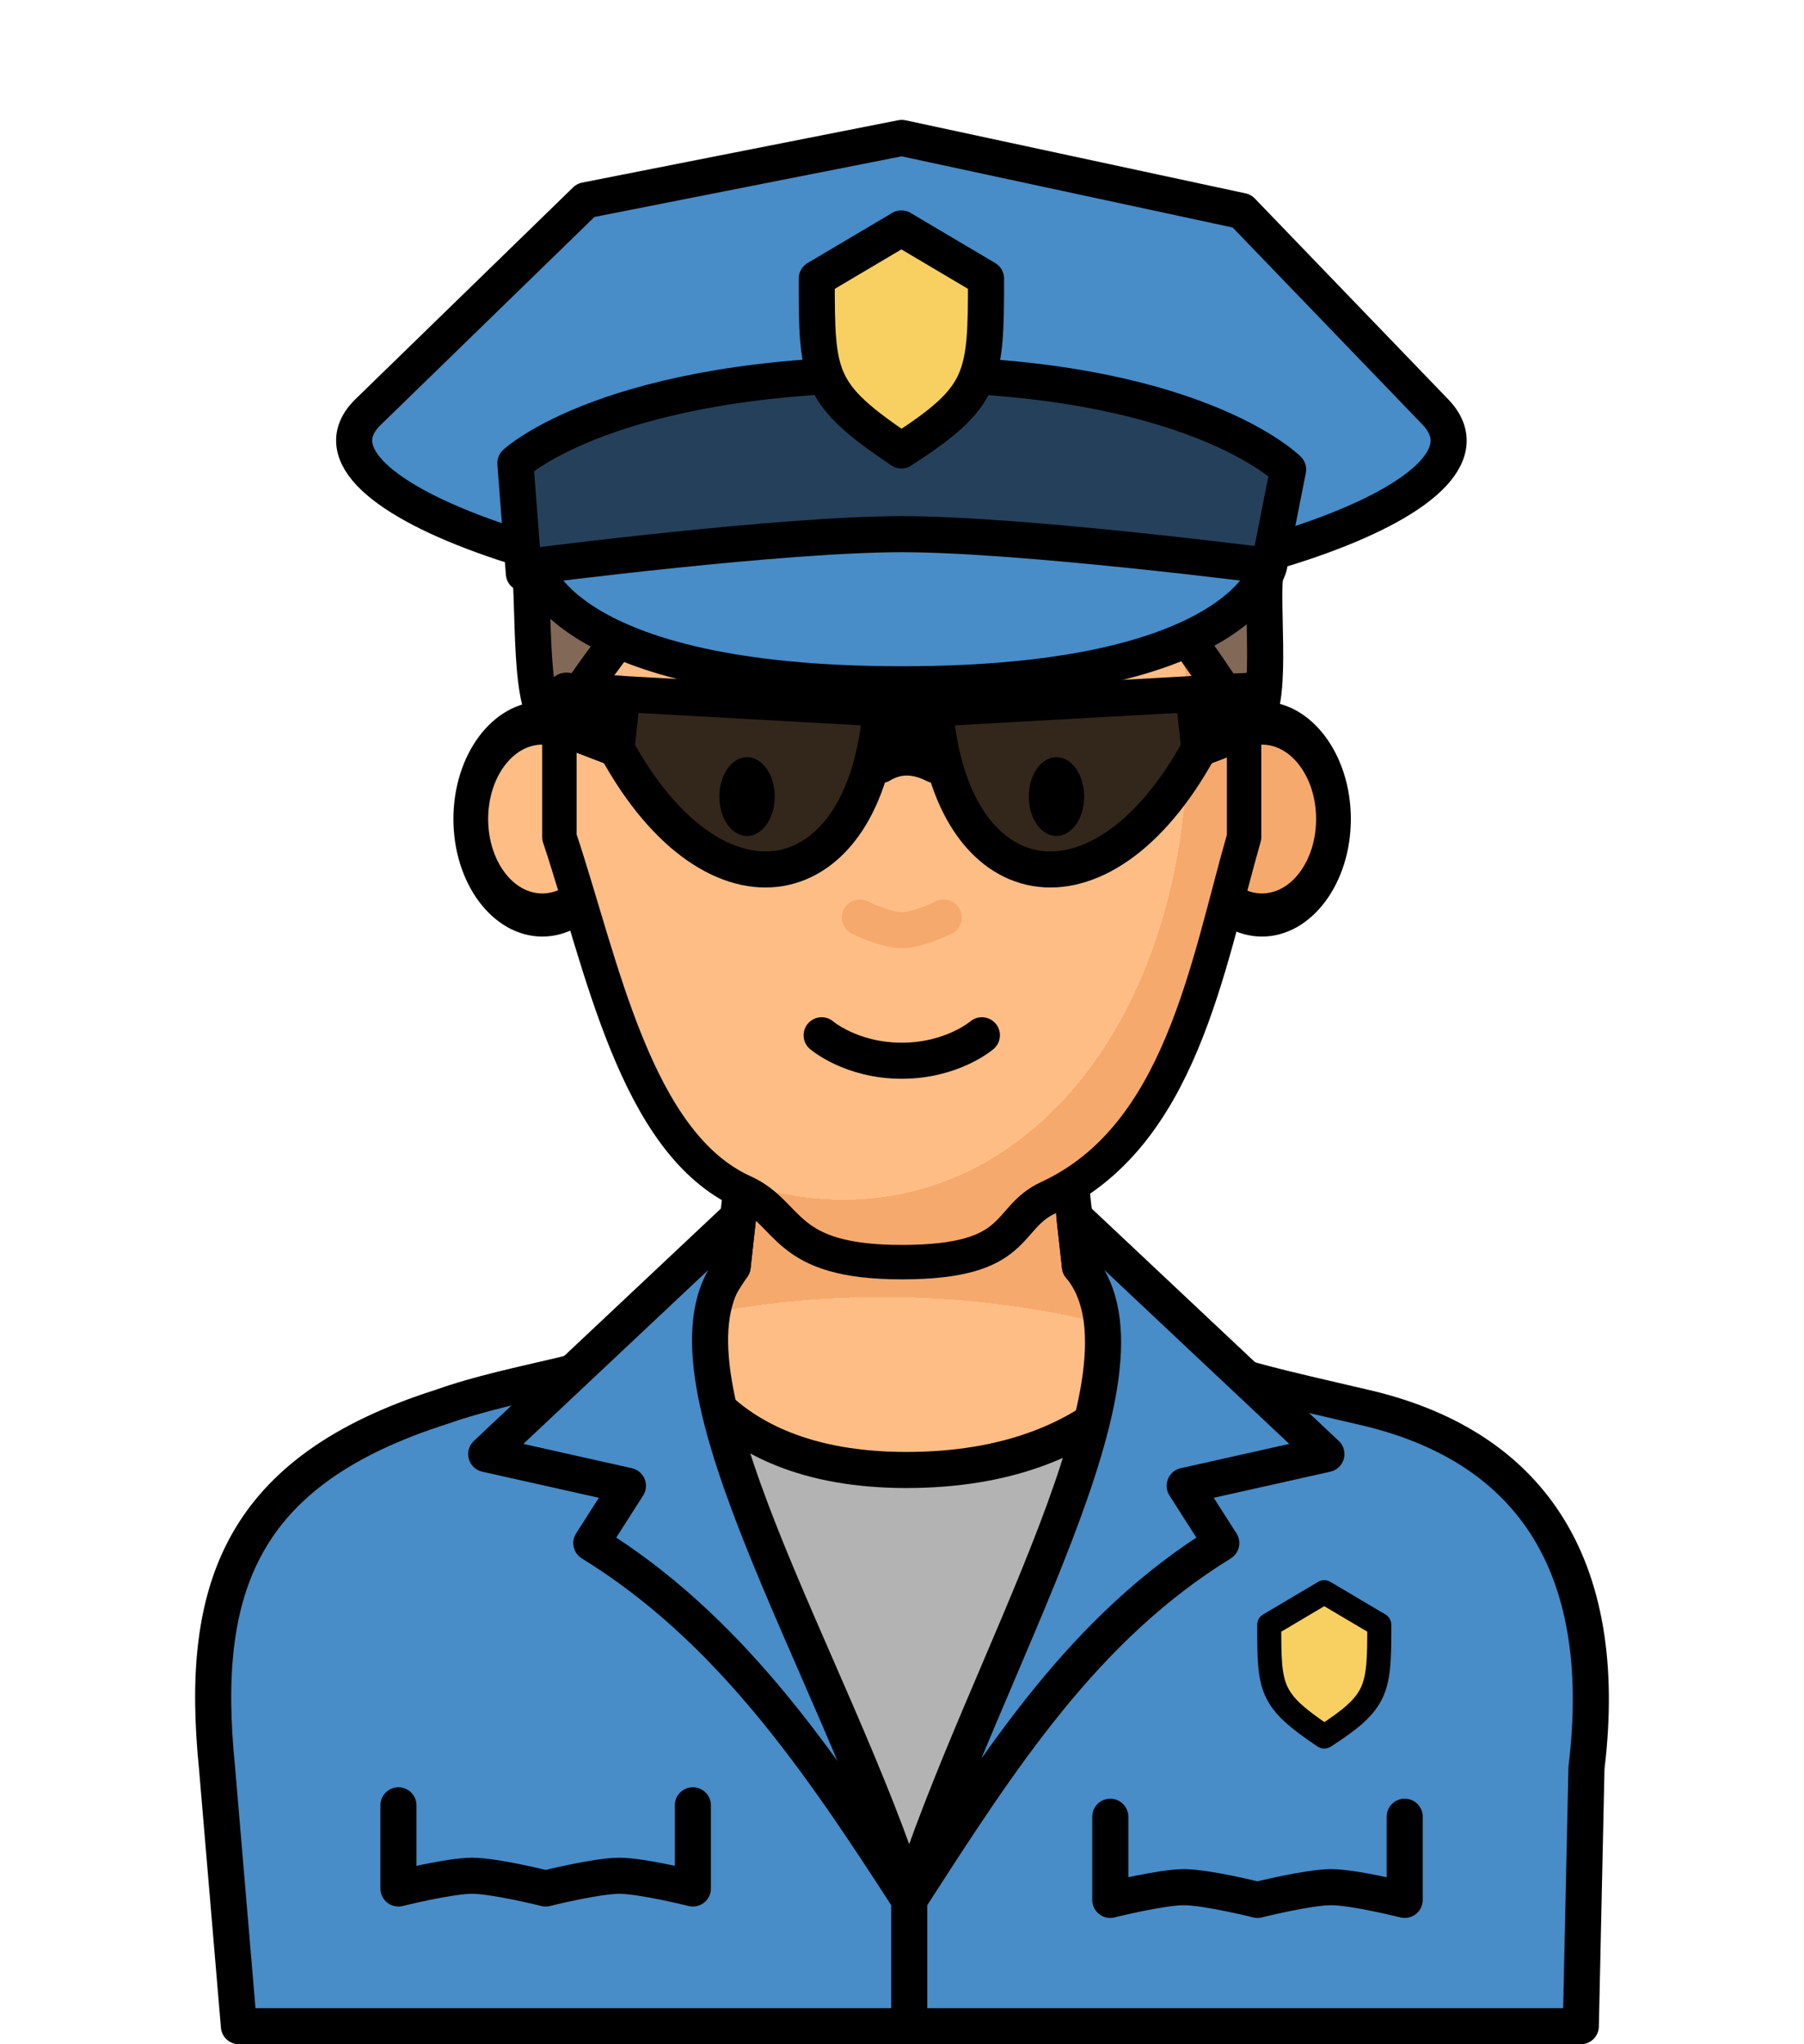 <?xml version="1.0" encoding="UTF-8" standalone="no"?>
<svg
   sodipodi:docname="police-man.svg"
   inkscape:version="1.2.2 (732a01da63, 2022-12-09)"
   id="svg3147"
   version="1.1"
   viewBox="0 0 150 170"
   height="170mm"
   width="150mm"
   xmlns:inkscape="http://www.inkscape.org/namespaces/inkscape"
   xmlns:sodipodi="http://sodipodi.sourceforge.net/DTD/sodipodi-0.dtd"
   xmlns:xlink="http://www.w3.org/1999/xlink"
   xmlns="http://www.w3.org/2000/svg"
   xmlns:svg="http://www.w3.org/2000/svg"
   xmlns:rdf="http://www.w3.org/1999/02/22-rdf-syntax-ns#"
   xmlns:cc="http://creativecommons.org/ns#"
   xmlns:dc="http://purl.org/dc/elements/1.1/">
  <defs
     id="defs3141">
    <pattern
       id="carreau-pt"
       patternTransform="translate(-2054.333,1959.279)"
       height="7.611"
       width="8.713"
       patternUnits="userSpaceOnUse">
      <rect
         y="6.2746067e-06"
         x="-2.2737368e-13"
         height="7.611"
         width="8.713"
         id="rect119919"
         style="fill:#800000;fill-opacity:1;stroke:none;stroke-width:1.086;stroke-linecap:round;stroke-linejoin:round;stroke-miterlimit:4;stroke-dasharray:none;stop-color:#000000" />
      <path
         id="path119921"
         d="M 3.075,7.611 V 0"
         style="fill:#800000;stroke:#c11a1a;stroke-width:1.81;stroke-linecap:butt;stroke-linejoin:miter;stroke-miterlimit:4;stroke-dasharray:none;stroke-opacity:1" />
      <path
         id="path119923"
         d="M 1.3287401e-5,4.79 H 8.713"
         style="fill:#c11a1a;fill-opacity:1;stroke:#c11a1a;stroke-width:1.81;stroke-linecap:butt;stroke-linejoin:miter;stroke-miterlimit:4;stroke-dasharray:none;stroke-opacity:1" />
    </pattern>
    <pattern
       id="pattern115842"
       patternTransform="translate(-1862,1832)"
       height="85"
       width="85"
       patternUnits="userSpaceOnUse">
      <rect
         y="0"
         x="3.4178149e-05"
         height="85"
         width="85"
         id="rect104700"
         style="fill:#800000;fill-opacity:1;stroke:none;stroke-width:11.339;stroke-linecap:round;stroke-linejoin:round;stroke-miterlimit:4;stroke-dasharray:none;stop-color:#000000" />
      <path
         id="path104779"
         d="M 30,85 V 1.0187008e-5"
         style="fill:#800000;stroke:#c11a1a;stroke-width:18.898;stroke-linecap:butt;stroke-linejoin:miter;stroke-miterlimit:4;stroke-dasharray:none;stroke-opacity:1" />
      <path
         id="path107256"
         d="M 0,53.5 H 85"
         style="fill:#c11a1a;fill-opacity:1;stroke:#c11a1a;stroke-width:18.898;stroke-linecap:butt;stroke-linejoin:miter;stroke-miterlimit:4;stroke-dasharray:none;stroke-opacity:1" />
    </pattern>
    <radialGradient
       r="195.663"
       fy="602.332"
       fx="-391.231"
       cy="602.332"
       cx="-391.231"
       gradientTransform="matrix(0.331,0.003,-0.002,0.192,256.147,44.717)"
       gradientUnits="userSpaceOnUse"
       id="radialGradient2478-9"
       xlink:href="#linearGradient853"
       inkscape:collect="always" />
    <linearGradient
       id="linearGradient853"
       inkscape:collect="always">
      <stop
         id="stop849"
         offset="0"
         style="stop-color:#ffbd86;stop-opacity:1;" />
      <stop
         style="stop-color:#ffbd86;stop-opacity:1"
         offset="0.707"
         id="stop859" />
      <stop
         style="stop-color:#f6a96c;stop-opacity:1"
         offset="0.707"
         id="stop857" />
      <stop
         id="stop851"
         offset="1"
         style="stop-color:#f6a96c;stop-opacity:1" />
    </linearGradient>
    <radialGradient
       r="29.964"
       fy="144.489"
       fx="-213.612"
       cy="144.489"
       cx="-213.612"
       gradientTransform="matrix(1.545,-0.27,0.454,2.159,380.741,-291.18)"
       gradientUnits="userSpaceOnUse"
       id="radialGradient2023-7"
       xlink:href="#linearGradient853"
       inkscape:collect="always" />
  </defs>
  <sodipodi:namedview
     inkscape:object-paths="true"
     inkscape:window-maximized="1"
     inkscape:window-y="-8"
     inkscape:window-x="-8"
     inkscape:window-height="1017"
     inkscape:window-width="1920"
     showgrid="false"
     inkscape:document-rotation="0"
     inkscape:current-layer="layer1"
     inkscape:document-units="mm"
     inkscape:cy="520.71429"
     inkscape:cx="219.28571"
     inkscape:zoom="0.7"
     inkscape:pageshadow="2"
     inkscape:pageopacity="0.0"
     borderopacity="1.0"
     bordercolor="#666666"
     pagecolor="#ffffff"
     id="base"
     inkscape:showpageshadow="2"
     inkscape:pagecheckerboard="0"
     inkscape:deskcolor="#d1d1d1" />
  <g
     id="layer1"
     inkscape:groupmode="layer"
     inkscape:label="Calque 1">
    <g
       id="g101858"
       transform="translate(-51.645,-24.764)"
       style="mix-blend-mode:normal">
      <path
         id="rect8920-09-6"
         style="mix-blend-mode:normal;fill:url(#radialGradient2478-9);fill-opacity:1;stroke:#000000;stroke-width:3;stroke-linecap:round;stroke-linejoin:round;stroke-miterlimit:4;stroke-dasharray:none;stroke-opacity:1;stop-color:#000000"
         d="m 114.151,115.75 -1.587,14.325 c -1.88,2.746 -2.51,4.591 -4.963,5.942 -5.149,2.835 -11.339,3.495 -17.639,5.738 -16.709,5.312 -17.551,15.055 -16.038,30.01 h 105.403 c 3.326,-14.624 -1.95,-26.886 -16.038,-30.01 -5.868,-1.389 -10.569,-2.64 -14.797,-4.885 -3.037,-1.612 -4.243,-3.737 -7.05,-6.795 l -1.587,-14.325 z"
         sodipodi:nodetypes="ccsccccsccc" />
      <g
         id="g2217-37-8"
         transform="matrix(0.963,0,0,1.195,321.126,-92.349)"
         style="mix-blend-mode:normal">
        <ellipse
           ry="6.679"
           rx="6.176"
           cy="154.999"
           cx="-233.01"
           id="path861-2-1-1"
           style="color:#000000;overflow:visible;fill:#ffbd86;fill-opacity:1;stroke:#000000;stroke-width:3;stroke-linecap:round;stroke-miterlimit:4;stroke-dasharray:none;stroke-opacity:1;stop-color:#000000" />
        <ellipse
           style="color:#000000;overflow:visible;fill:#f6a96c;fill-opacity:1;stroke:#000000;stroke-width:3;stroke-linecap:round;stroke-miterlimit:4;stroke-dasharray:none;stroke-opacity:1;stop-color:#000000"
           id="path861-0-6-94-8"
           cx="-170.874"
           cy="154.999"
           rx="6.176"
           ry="6.679" />
      </g>
      <path
         id="rect1621-21-5"
         style="mix-blend-mode:normal;fill:url(#radialGradient2023-7);stroke:#000000;stroke-width:2.863;stroke-linecap:round;stroke-linejoin:round;stop-color:#000000"
         d="m 126.624,55.994 c 15.769,0 28.464,12.695 28.464,28.464 v 9.924 c -3.09,10.817 -5.296,24.914 -16.278,29.982 -3.705,1.71 -2.201,5.361 -12.187,5.361 -9.985,0 -9.123,-4.016 -13.16,-5.843 -9.008,-4.078 -11.763,-18.894 -15.304,-29.5 v -9.924 c 0,-15.769 12.695,-28.464 28.464,-28.464 z"
         sodipodi:nodetypes="sscszscss" />
      <path
         style="mix-blend-mode:normal;fill:none;stroke:#000000;stroke-width:3;stroke-linecap:round;stroke-linejoin:miter;stroke-miterlimit:4;stroke-dasharray:none;stroke-opacity:1"
         d="m 119.963,110.858 c 0,0 2.461,2.117 6.662,2.117 4.201,0 6.662,-2.117 6.662,-2.117"
         id="path2252-83-8"
         sodipodi:nodetypes="czc" />
      <path
         style="mix-blend-mode:normal;fill:#000000;fill-opacity:0;stroke:#f6a96c;stroke-width:3;stroke-linecap:round;stroke-linejoin:miter;stroke-miterlimit:4;stroke-dasharray:none;stroke-opacity:1"
         d="m 123.138,101.062 c 0,0 2.102,1.058 3.487,1.058 1.384,0 3.487,-1.058 3.487,-1.058"
         id="path2252-4-83-0"
         sodipodi:nodetypes="czc" />
      <g
         id="g2407-5-4"
         transform="translate(336.361,-50.141)"
         style="mix-blend-mode:normal">
        <path
           sodipodi:arc-type="arc"
           sodipodi:open="true"
           sodipodi:end="6.2442187"
           sodipodi:start="0"
           sodipodi:ry="3.2740517"
           sodipodi:rx="2.3012009"
           sodipodi:cy="141.14864"
           sodipodi:cx="-222.59987"
           sodipodi:type="arc"
           id="path984-6-8-8"
           style="color:#000000;overflow:visible;fill:#000000;fill-opacity:1;stroke:none;stroke-width:3;stroke-linecap:round;stroke-linejoin:round;stroke-miterlimit:4;stroke-dasharray:none;stroke-opacity:1;stop-color:#000000"
           d="m -220.299,141.149 a 2.301,3.274 0 0 1 -2.279,3.274 2.301,3.274 0 0 1 -2.323,-3.21 2.301,3.274 0 0 1 2.234,-3.336 2.301,3.274 0 0 1 2.367,3.145" />
        <path
           style="color:#000000;overflow:visible;fill:#000000;fill-opacity:1;stroke:none;stroke-width:3;stroke-linecap:round;stroke-linejoin:round;stroke-miterlimit:4;stroke-dasharray:none;stroke-opacity:1;stop-color:#000000"
           id="path984-3-2-5-7"
           sodipodi:type="arc"
           sodipodi:cx="-196.87254"
           sodipodi:cy="141.14864"
           sodipodi:rx="2.3012009"
           sodipodi:ry="3.2740517"
           sodipodi:start="0"
           sodipodi:end="6.2442187"
           sodipodi:open="true"
           sodipodi:arc-type="arc"
           d="m -194.571,141.149 a 2.301,3.274 0 0 1 -2.279,3.274 2.301,3.274 0 0 1 -2.323,-3.21 2.301,3.274 0 0 1 2.234,-3.336 2.301,3.274 0 0 1 2.367,3.145" />
      </g>
      <g
         id="g66903-13-1"
         transform="translate(323.062,-34.246)"
         style="mix-blend-mode:normal">
        <path
           style="fill:none;stroke:#000000;stroke-width:3;stroke-linecap:round;stroke-linejoin:round;stroke-miterlimit:4;stroke-dasharray:none;stroke-opacity:1"
           d="m -185.872,115.072 h 5.292"
           id="path66722-5-9" />
        <path
           style="fill:none;stroke:#000000;stroke-width:3;stroke-linecap:round;stroke-linejoin:round;stroke-miterlimit:4;stroke-dasharray:none;stroke-opacity:1"
           d="m -212.295,115.072 h 5.292"
           id="path66722-1-7-2" />
      </g>
      <path
         sodipodi:nodetypes="cccczc"
         d="m 107.585,136.026 5.922,57.239 h 25.614 l 9.16,-56.506 c 0,0 -4.412,10.25 -21.28,10.25 -16.867,0 -19.417,-10.983 -19.417,-10.983 z"
         style="mix-blend-mode:normal;fill:#b3b3b3;fill-opacity:1;stroke:#000000;stroke-width:3;stroke-linecap:round;stroke-linejoin:round;stroke-miterlimit:4;stroke-dasharray:none;stroke-opacity:1;stop-color:#000000"
         id="rect8920-09-0-0" />
      <path
         sodipodi:nodetypes="cccccccccccccccc"
         d="m 107.585,136.026 c -5.146,2.828 -12.918,3.489 -19.212,5.729 -16.709,5.312 -20.197,15.055 -18.684,30.01 l 1.821,21.5 H 127.246 V 182.761 Z m 40.697,0.732 c 0,0 -0.038,0.081 -0.096,0.196 l -20.941,45.807 v 10.503 H 183.088 l 0.471,-21.5 c 2.085,-17.17 -4.94,-26.911 -18.684,-30.01 -5.964,-1.412 -12.311,-2.681 -16.594,-4.997 z"
         style="mix-blend-mode:normal;fill:#488cc8;fill-opacity:1;stroke:#000000;stroke-width:3;stroke-linecap:round;stroke-linejoin:round;stroke-miterlimit:4;stroke-dasharray:none;stroke-opacity:1;stop-color:#000000"
         id="rect8920-09-0-6-9" />
      <path
         style="mix-blend-mode:normal;fill:#488cc8;fill-opacity:1;fill-rule:evenodd;stroke:#000000;stroke-width:3;stroke-linecap:round;stroke-linejoin:round;stroke-miterlimit:4;stroke-dasharray:none;stroke-opacity:1"
         d="m 127.246,182.761 c 6.26,-19.772 21.453,-44.016 14.195,-52.686 l -0.454,-4.093 20.946,19.704 -11.784,2.639 3.043,4.763 c -11.361,7.003 -18.313,17.807 -25.947,29.673 z"
         id="path2076-0-1"
         sodipodi:nodetypes="ccccccc" />
      <path
         style="mix-blend-mode:normal;fill:#488cc8;fill-opacity:1;fill-rule:evenodd;stroke:#000000;stroke-width:3;stroke-linecap:round;stroke-linejoin:round;stroke-miterlimit:4;stroke-dasharray:none;stroke-opacity:1"
         d="m 127.246,182.761 c -6.26,-19.772 -21.94,-44.016 -14.682,-52.686 l 0.454,-4.093 -20.946,19.704 11.784,2.639 -3.043,4.763 c 11.361,7.003 18.8,17.807 26.433,29.673 z"
         id="path2076-0-1-3"
         sodipodi:nodetypes="ccccccc" />
      <path
         sodipodi:nodetypes="ccscczzzc"
         id="path1998-1"
         d="m 98.16,84.988 c -2.604,0.4 -2.052,-8.774 -2.429,-12.541 -1.676,-16.735 5.785,-19.617 30.364,-19.917 25.08,-0.306 32.052,1.967 30.719,20.281 -0.267,3.674 0.878,12.576 -1.726,12.176 0,0 -8.429,-14.393 -14.232,-15.875 -5.803,-1.482 -9.257,4.678 -14.232,4.763 -4.975,0.084 -8.529,-5.74 -14.232,-4.233 -5.703,1.506 -14.232,15.346 -14.232,15.346 z"
         style="mix-blend-mode:normal;fill:#826856;fill-opacity:1;fill-rule:evenodd;stroke:#000000;stroke-width:3;stroke-linecap:butt;stroke-linejoin:miter;stroke-miterlimit:4;stroke-dasharray:none;stroke-opacity:1" />
      <path
         id="path69802-8"
         style="overflow:visible;mix-blend-mode:normal;fill:#488cc8;fill-opacity:1;stroke:#000000;stroke-width:3;stroke-linecap:round;stroke-linejoin:round;stop-color:#000000"
         d="m 170.991,59.023 c 6.906,7.172 -19.864,15.911 -44.367,15.911 -24.503,0 -51.502,-8.967 -44.367,-15.911 l 18.087,-17.602 26.28,-5.188 28.276,6.079 z"
         sodipodi:nodetypes="ssscccs" />
      <path
         id="rect70531-9"
         style="overflow:visible;mix-blend-mode:normal;fill:#25405b;fill-opacity:1;stroke:#000000;stroke-width:3;stroke-linecap:round;stroke-linejoin:round;stop-color:#000000"
         d="m 94.498,63.281 c 0,0 7.86,-7.408 32.126,-7.408 24.266,0 32.126,7.938 32.126,7.938 l -1.587,8.021 -61.961,0.616 z"
         sodipodi:nodetypes="czcccc" />
      <g
         id="g778100-4-6"
         transform="translate(635.722,-3.717)"
         style="mix-blend-mode:normal">
        <g
           id="g777432-7-2">
          <path
             style="fill:#000000;fill-opacity:0.8;stroke:#000000;stroke-width:3;stroke-linecap:round;stroke-linejoin:round;stroke-miterlimit:4;stroke-dasharray:none;stroke-opacity:1"
             d="m -537.022,85.932 26.18,1.457 c -1.231,15.904 -13.72,18.426 -21.976,3.349 l -4.232,-1.625 z"
             id="path774476-7-3"
             sodipodi:nodetypes="ccccc" />
          <path
             style="fill:#000000;stroke:#000000;stroke-width:3;stroke-linecap:round;stroke-linejoin:round;stroke-miterlimit:4;stroke-dasharray:none;stroke-opacity:1"
             d="m -537.05,89.112 4.232,1.625 0.497,-4.544 -4.7,-0.262 z"
             id="path777249-9-44" />
        </g>
        <g
           id="g777432-4-9-2"
           transform="matrix(-1,0,0,1,-1017.171,0)">
          <path
             style="fill:#000000;fill-opacity:0.8;stroke:#000000;stroke-width:3;stroke-linecap:round;stroke-linejoin:round;stroke-miterlimit:4;stroke-dasharray:none;stroke-opacity:1"
             d="m -537.022,85.932 26.18,1.457 c -1.231,15.904 -13.72,18.426 -21.976,3.349 l -4.232,-1.625 z"
             id="path774476-3-3-1"
             sodipodi:nodetypes="ccccc" />
          <path
             style="fill:#000000;stroke:#000000;stroke-width:3;stroke-linecap:round;stroke-linejoin:round;stroke-miterlimit:4;stroke-dasharray:none;stroke-opacity:1"
             d="m -537.05,89.112 4.232,1.625 0.497,-4.544 -4.7,-0.262 z"
             id="path777249-1-5-7" />
        </g>
        <path
           id="rect777702-7-2"
           style="opacity:1;fill:#000000;fill-opacity:1;stroke:#000000;stroke-width:3;stroke-linecap:round;stroke-linejoin:round;stop-color:#000000"
           d="m -510.841,87.389 h 4.511 v 4.712 c -1.696,-0.864 -3.185,-0.799 -4.511,0 z"
           sodipodi:nodetypes="ccccc" />
      </g>
      <path
         id="rect70531-8-5"
         style="overflow:visible;mix-blend-mode:normal;fill:#488cc8;fill-opacity:1;stroke:#000000;stroke-width:3;stroke-linecap:round;stroke-linejoin:round;stop-color:#000000"
         d="m 96.086,71.831 c 0,0 20.497,-2.646 30.539,-2.646 10.042,0 30.539,2.646 30.539,2.646 0,0 -2.034,9.839 -30.539,9.839 -28.505,0 -30.539,-9.839 -30.539,-9.839 z"
         sodipodi:nodetypes="czczc" />
      <g
         id="g101234"
         transform="translate(-0.772)">
        <path
           style="fill:none;fill-rule:evenodd;stroke:#000000;stroke-width:3;stroke-linecap:round;stroke-linejoin:round;stroke-dasharray:none;stroke-opacity:1"
           d="m 85.547,174.895 v 6.916 c 0,0 4.223,-1.058 6.12,-1.058 1.897,0 6.12,1.058 6.12,1.058 0,0 4.223,-1.058 6.12,-1.058 1.897,0 6.12,1.058 6.12,1.058 v -6.916"
           id="path101208"
           sodipodi:nodetypes="cczczcc" />
        <path
           style="mix-blend-mode:normal;fill:none;fill-rule:evenodd;stroke:#000000;stroke-width:3;stroke-linecap:round;stroke-linejoin:round;stroke-dasharray:none;stroke-opacity:1"
           d="m 144.736,175.844 v 6.916 c 0,0 4.223,-1.058 6.12,-1.058 1.897,0 6.12,1.058 6.12,1.058 0,0 4.223,-1.058 6.12,-1.058 1.897,0 6.12,1.058 6.12,1.058 v -6.916"
           id="path101208-7"
           sodipodi:nodetypes="cczczcc" />
      </g>
      <path
         id="rect101236"
         style="overflow:visible;fill:#f8d062;stroke:#000000;stroke-width:3;stroke-linecap:round;stroke-linejoin:round;stroke-dasharray:none;stop-color:#000000"
         d="m 119.556,47.931 7.038,-4.17 7.038,4.17 c 0,8.335 -0.134,9.831 -7.038,14.29 -7.003,-4.697 -7.038,-6.067 -7.038,-14.29 z"
         sodipodi:nodetypes="ccccc" />
      <path
         id="rect101236-7"
         style="overflow:visible;mix-blend-mode:normal;fill:#f8d062;stroke:#000000;stroke-width:2;stroke-linecap:round;stroke-linejoin:round;stroke-dasharray:none;stop-color:#000000"
         d="m 157.18,159.885 4.576,-2.711 4.576,2.711 c 0,5.419 -0.087,6.392 -4.576,9.291 -4.553,-3.054 -4.576,-3.944 -4.576,-9.291 z"
         sodipodi:nodetypes="ccccc" />
    </g>
  </g>
</svg>
